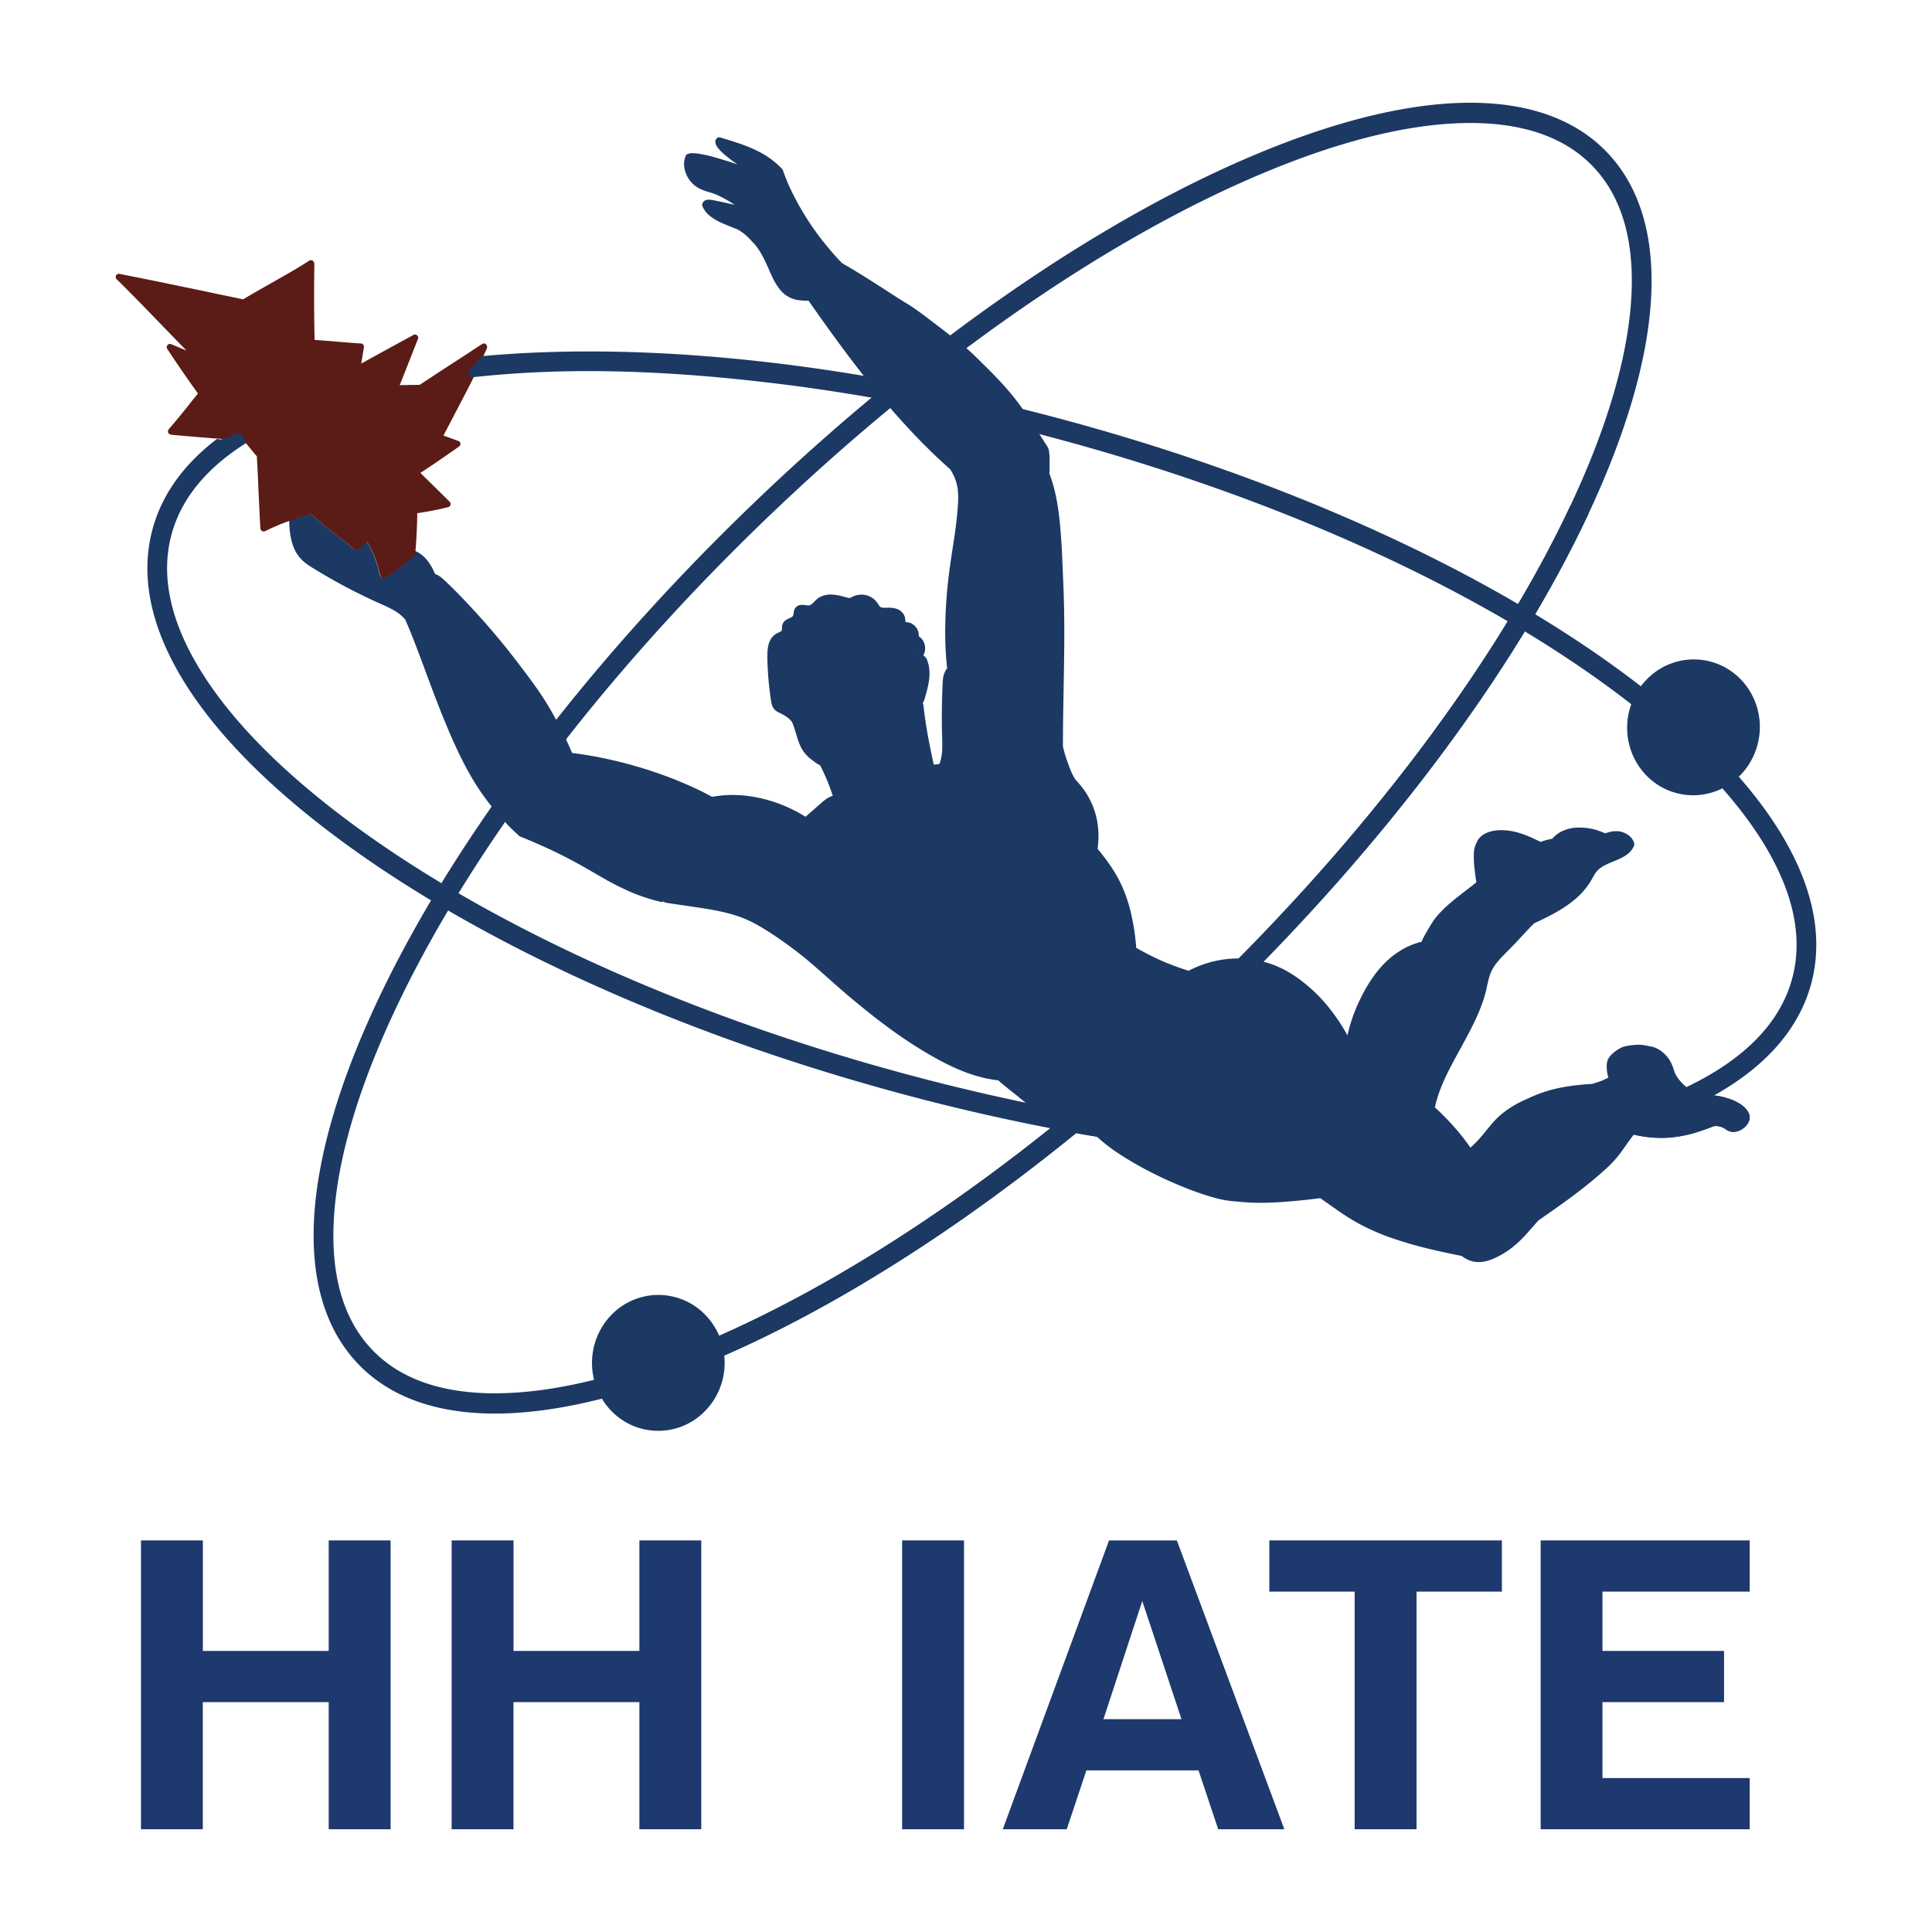 <svg id="Шар_1" data-name="Шар 1" xmlns="http://www.w3.org/2000/svg" viewBox="0 0 3000 3000">
  <defs>
    <style>
      .cls-1 {
        fill: #1d396e;
      }

      .cls-2 {
        fill: #1c3964;
      }

      .cls-3 {
        fill: #5b1b16;
      }
    </style>
  </defs>
  <title>прометей</title>
  <g>
    <g>
      <path class="cls-1" d="M218.915,2840.459v-448.5h96.1v171.6h195.4v-171.6h96.1v448.5h-96.1v-197.4h-195.5v197.4Z"/>
      <path class="cls-1" d="M701.315,2840.459v-448.5h96.1v171.6h195.4v-171.6h96.1v448.5h-96.1v-197.4h-195.5v197.4Z"/>
      <path class="cls-1" d="M1400.815,2840.459v-448.5h96.1v448.5Z"/>
      <path class="cls-1" d="M1557.115,2840.459l165-448.5h105.3l166.9,448.5h-102.7l-30.5-91.4H1686.915l-30.5,91.4Zm156.3-170.9h121.2l-60.9-183.5Z"/>
      <path class="cls-1" d="M1971.015,2471.459v-79.5h361.1v79.5h-132.5v369h-96.1v-369Z"/>
      <path class="cls-1" d="M2392.315,2840.459v-448.5h324.6v79.5H2488.315v92.1h188.8v79.5h-188.8v117.9h228.6v79.5Z"/>
    </g>
    <g>
      <path class="cls-2" d="M2668.215,1749.059c-.2,0-.3-.1-.5-.1A1.339,1.339,0,0,0,2668.215,1749.059Z"/>
      <path class="cls-2" d="M2702.915,1714.859a74.799,74.799,0,0,0-17.3-8.4,106.191,106.191,0,0,0-20-4.9,91.032,91.032,0,0,0-23.9-.5,57.172,57.172,0,0,1-5.8-2.1c-.2-.1-.5-.2-.7-.3-.5-.2-.9-.4-1.4-.6-1.1-.5-2.3-1.1-3.4-1.7a54.252,54.252,0,0,1-5.7-3.5c-.9-.6-1.8-1.2-2.7-1.9q-.6-.45-1.2-.9a1.441,1.441,0,0,1-.3-.2l-.1-.1a.098.098,0,0,0,.1.1.098.098,0,0,1-.1-.1.31.31,0,0,0-.2-.1c-.1-.1-.3-.2-.3-.3a90.561,90.561,0,0,1-9.1-8.4c-1.3-1.4-2.5-2.8-3.7-4.2-.1-.2-.5-.7-.6-.9,0,.1.1.2.3.5-.2-.3-.5-.6-.7-.9q-.75-1.05-1.5-2.1c-.9-1.4-1.8-2.8-2.6-4.3-.3-.6-.7-1.3-1-1.9-.1-.2-.1-.4-.2-.6-.1-.1-.1-.2-.2-.3-.1-.2-.2-.5-.3-.7h0c-1.3-3.8-2.5-7.6-4-11.4a45.833,45.833,0,0,0-7.1-12.3c-6.2-7.7-14.8-14.2-24.6-16.5a124.5,124.5,0,0,0-14.8-2.8c-5.7-.7-11.8-.1-17.4.6a68.918,68.918,0,0,0-10.1,1.8,33.377,33.377,0,0,0-7.3,3.1,55.017,55.017,0,0,0-13.8,10.7,23.671,23.671,0,0,0-5.1,8.1,28.752,28.752,0,0,0-1.2,9.2,58.505,58.505,0,0,0,2.5,17.1,34.247,34.247,0,0,1-4.2,2.3c-.8.4-1.6.8-2.5,1.2-.5.2-.9.4-1.4.6a6.322,6.322,0,0,1-.9.4,1.096,1.096,0,0,1,.4-.2c-1.7.8-3.6,1.4-5.3,2-3.6,1.3-7.3,2.4-11,3.6-26.8,1.6-53.4,4.9-78.7,13.9a234.056,234.056,0,0,0-22.6,9.4.098.098,0,0,0-.1.1,160.548,160.548,0,0,0-38.5,22.7,122.464,122.464,0,0,0-16.2,16c-5.3,6.2-10.4,12.7-15.7,18.9a156.52,156.52,0,0,1-17.5,18c-5.5-8-11.3-15.7-17.5-23.2a411.245,411.245,0,0,0-37.6-39.4c0-.1.1-.3.1-.4a184.802,184.802,0,0,1,8.6-28.3c.9-2.4,1.9-4.7,2.8-7a.098.098,0,0,1-.1.1.309.309,0,0,1,.1-.2,2.012,2.012,0,0,1,.4-.8c.2-.6.5-1.1.7-1.7.5-1.2,1.1-2.4,1.6-3.6,2.1-4.7,4.3-9.3,6.6-13.9,9.4-18.8,20-37,29.8-55.6,9.8-18.5,19.1-37.6,25.4-57.6,1.6-5.1,3-10.2,4.1-15.4,1.3-5.6,2.4-11.3,4-16.8.7-2.6,1.8-5.7,2.6-7.8a64.24,64.24,0,0,1,3.5-6.9,70.146,70.146,0,0,1,4.4-6.7q.6-.75,1.2-1.5h0l.1-.1c.2-.3.4-.5.6-.8.9-1.1,1.8-2.1,2.7-3.2,7.4-8.6,15.9-16.3,23.7-24.6,8.3-8.7,16.3-17.7,24.7-26.4,2.1-2.2,4.2-4.3,6.4-6.4l.1-.1c12.5-5.9,24.9-11.8,36.9-18.8,12.4-7.3,24.4-15.7,34.6-25.9a118.985,118.985,0,0,0,13.9-16.9c2.1-3.2,4-6.5,5.8-9.8,1-1.8,2-3.5,3.1-5.3a18.815,18.815,0,0,1,1.6-2.3q.3-.45.6-.9h0q.15-.15.3-.3c0,.1-.1.2-.2.3l.1-.1a5.718,5.718,0,0,1,.7-.8c1-1.2,2-2.2,3.1-3.3a17.387,17.387,0,0,0,1.5-1.3.35.35,0,0,1,.2-.1h0c.1-.1.3-.3.4-.3,0,0-.1.1-.2.2a3.118,3.118,0,0,0,.6-.4,55.822,55.822,0,0,1,7.1-4.3c2.5-1.3,5.1-2.5,7.7-3.6h0a.309.309,0,0,0,.2-.1,3.544,3.544,0,0,0,.9-.4c.7-.3,1.4-.6,2-.8,1.4-.6,2.7-1.1,4.1-1.7,10.6-4.4,22-9.4,28.2-19.7a20.967,20.967,0,0,0,1.5-3,5.018,5.018,0,0,0,.8-4.2c-2.1-8.4-8.9-14.3-16.8-17.3-8.5-3.3-18-2.2-26.5.7q-.9.3-1.8.6c-.2-.1-.3-.2-.5-.2a156.306,156.306,0,0,0-14.9-5.5,99.027,99.027,0,0,0-32-3,62.109,62.109,0,0,0-18,4.7,45.817,45.817,0,0,0-15.7,11.1,3.806,3.806,0,0,0-.9,1.3c-.4.1-.8.1-1.2.2a103.124,103.124,0,0,0-17.3,4.8c-12-6.2-24.4-11.8-37.4-15.2a96.942,96.942,0,0,0-23.4-3.1c-7.3.1-15,1-21.8,3.8-6.6,2.7-12.5,6.9-15.7,13.5a63.92,63.92,0,0,0-4.1,10.2,37.429,37.429,0,0,0-1.1,10c-.4,13.8,1.5,27.7,3.5,41.3.1.8.2,1.5.3,2.3-10.1,8.1-20.6,15.9-30.8,24-14.5,11.8-29.4,24.6-39.1,40.7-5.3,8.8-10.8,17.5-14.9,26.9-.1.2-.2.5-.3.7a91.69,91.69,0,0,0-12.9,3.9c-19.3,7.3-36.2,19.7-49.9,35.1s-24.4,33.3-33.3,51.8a254.072,254.072,0,0,0-18.9,54.4,307.068,307.068,0,0,0-25.2-38.5,245.723,245.723,0,0,0-39.8-41.1,216.053,216.053,0,0,0-24.9-17.7,154.528,154.528,0,0,0-28.2-13.3,156.119,156.119,0,0,0-59.4-8.6,167.279,167.279,0,0,0-60.2,14.6c-2.3,1-4.6,2.1-6.9,3.2a2.949,2.949,0,0,0-1.4,1.3c-7.8-2.4-15.5-5-23.2-7.9-3.4-1.3-6.9-2.6-10.3-4-.8-.3-1.6-.7-2.5-1a6.122,6.122,0,0,0-1.2-.5h.1c-.3-.1-.5-.2-.8-.3-1.8-.7-3.5-1.5-5.3-2.3-6.7-3-13.4-6.2-19.9-9.5-6.4-3.3-12.7-6.7-18.9-10.3a347.122,347.122,0,0,0-7.6-51.6,227.34,227.34,0,0,0-17.6-50.7c-7.8-15.7-17.9-30.4-28.9-44.2-1.9-2.4-3.9-4.8-5.9-7.1a138.119,138.119,0,0,0-.2-40.6,121.747,121.747,0,0,0-12.4-37.2,115.11,115.11,0,0,0-10.6-16.7q-3.3-4.35-6.9-8.4-1.65-1.8-3.3-3.6c-.2-.2-.4-.5-.6-.7l-.1-.1c0,.1.1.2.2.3a.098.098,0,0,0-.1-.1,65.888,65.888,0,0,1-5.8-10.4c-.5-1.1-1-2.2-1.5-3.2-.2-.6-.5-1.1-.7-1.7v-.2c-.1-.3-.3-.7-.4-1-1-2.4-1.9-4.8-2.8-7.2-2-5.4-3.9-10.8-5.5-16.3-1.1-3.9-2.3-8-3.1-12,0-28.9.5-57.7,1-86.6.5-27.6,1-55.2,1.1-82.8.1-29.4-.4-58.9-1.7-88.3-1.2-26.6-2-53.2-4.3-79.8-2.3-26.4-5.8-53.1-14.3-78.3-.9-2.7-1.9-5.4-2.9-8.1.5-5.4.4-10.8.4-16.2,0-6.8.1-14-1.4-20.7-.8-3.7-3.4-6.8-5.4-10-2.8-4.3-5.5-8.7-8.3-13-4.7-7.3-9.4-14.6-14.2-21.9-8-12.1-16.2-23.9-25.2-35.3-9.1-11.5-18.9-22.3-29-32.9-6.5-6.8-13.2-13.4-19.9-20-6.9-6.8-13.7-13.7-20.8-20.1-7.3-6.6-15.3-12.6-23.1-18.7-11.7-9.2-23.6-18.3-35.4-27.3-9-6.8-18-13.7-27.3-20.2-5.9-4.1-12.2-7.7-18.3-11.6-9.1-5.7-18.2-11.5-27.2-17.4-17.1-11-34.2-22-51.7-32.4-5-3-10.1-5.9-15-8.8-7.5-7.7-14.6-15.6-21.4-23.8q-2.7-3.3-5.4-6.6c-.8-1-1.6-2.1-2.5-3.1-.5-.6-.9-1.2-1.4-1.7-.2-.3-.5-.6-.7-.9l.1.1a2.181,2.181,0,0,0-.4-.5c-3.6-4.6-7-9.3-10.4-14.1a419.948,419.948,0,0,1-35.5-59.4c-1.4-2.9-2.7-5.7-4.1-8.6-.7-1.4-1.3-2.9-1.9-4.3-.3-.7-.6-1.3-.9-2-.1-.3-.3-.7-.4-1a1.421,1.421,0,0,1-.2-.6c-2.3-5.6-4.5-11.1-6.5-16.8a5.671,5.671,0,0,0-1.3-2.7,130.194,130.194,0,0,0-35.7-26.8c-12.6-6.6-26.1-11.6-39.6-15.9-7.1-2.3-14.2-4.4-21.4-6.6a5.166,5.166,0,0,0-5.4,1.9h0c-3,3.2-1.8,8.2.2,11.6,2.7,4.3,6.5,8,10.2,11.4a203.52,203.52,0,0,0,22,16.9c-3.7-1.2-7.3-2.4-11-3.6-8.9-2.8-17.9-5.6-26.9-8a173.539,173.539,0,0,0-22.5-4.9,56.202,56.202,0,0,0-10-.8,15.643,15.643,0,0,0-6.8,1.4h0a3.921,3.921,0,0,0-2.8,2.2,33.854,33.854,0,0,0-2.7,16.3,44.934,44.934,0,0,0,4.8,16,44.251,44.251,0,0,0,21.3,20.1,117.574,117.574,0,0,0,16.1,5.5.368.368,0,0,1,.3.1c2.2.8,4.5,1.6,6.6,2.4a3.931,3.931,0,0,1,.6.2h0c.1.1.3.1.4.2.5.2,1,.5,1.6.7,1.2.5,2.3,1.1,3.4,1.6,4.3,2.1,8.5,4.4,12.6,6.8,3.6,2.1,7.2,4.4,10.8,6.7-11.7-2.6-23.4-5.4-35.2-7.5a20.299,20.299,0,0,0-8.5-.1,8.758,8.758,0,0,0-6.7,6.4,6.002,6.002,0,0,0,.8,4.3,38.284,38.284,0,0,0,10.2,13.4,74.838,74.838,0,0,0,15.6,9.9c5.7,2.8,11.6,5.1,17.5,7.5,1.3.5,2.7,1.1,4,1.6.7.3,1.3.5,2,.8a3.553,3.553,0,0,1,.9.4.367.367,0,0,0,.3.1h.4a38.016,38.016,0,0,1,8.8,4.9c.8.5,1.6,1.1,2.4,1.7.3.2.5.4.7.5l.2.1c.3.2.5.4.8.6,1.5,1.2,2.9,2.4,4.3,3.7q3.9,3.6,7.5,7.5a2.539,2.539,0,0,0,.8,1c1.8,1.8,3.5,3.6,5.1,5.5.4.5.9,1.1,1.3,1.6.2.2,1.1,1.5.5.6.8,1.1,1.6,2.1,2.3,3.2a113.416,113.416,0,0,1,7.8,12.9c4.7,8.8,8.5,18.1,12.6,27.2,3.8,8.5,8.1,16.7,14,23.9a44.239,44.239,0,0,0,24.3,15.5c6.6,1.5,13.3,1.7,20,1.7q18.6,26.7,37.7,53,19.95,27.45,40.6,54.2c13.6,17.6,27.6,34.8,42,51.8q21.75,25.5,44.8,49.8c15.7,16.4,31.9,32.3,48.7,47.5,2,1.8,4,3.6,6.2,5.6a89.722,89.722,0,0,1,6.4,11.8c.1.2.7,1.5.3.8l.6,1.5c.4,1.1.8,2.1,1.2,3.2.7,2,1.2,4,1.7,6,.5,2.1.9,4.1,1.3,6.2a7.721,7.721,0,0,1,.2,1.5c-.1-.9,0,0,0,.4q.15,1.65.3,3.3c.3,4.3.4,8.6.3,12.8-.3,9.9-1.3,19.8-2.3,29.6-1.2,11.1-2.5,21-4.2,32-3.3,21.5-6.7,42.9-9.1,64.5-2.3,21.1-3.8,42.3-4.3,63.6a522.485,522.485,0,0,0,2,63.8c.2,2.5.5,4.9.8,7.4a.367.367,0,0,0,.1.3,29.908,29.908,0,0,0-4.6,8.2c-2.5,6.9-2.5,14.6-2.8,21.8-.3,7.6-.6,15.3-.7,22.9-.3,15.4-.4,30.9,0,46.3.1,7.1.5,14.3.4,21.4,0,3.5-.1,6.9-.4,10.3q-.15,1.35-.3,2.7c0,.3-.1.6-.1.9h0a.756.756,0,0,1-.1.4c-.3,1.8-.6,3.5-.9,5.2-.4,1.6-.8,3.2-1.2,4.7-.3.8-.5,1.7-.8,2.5a3.583,3.583,0,0,0-.4,1.1,21.621,21.621,0,0,1-4.4,1,.368.368,0,0,0,.3-.1,38.873,38.873,0,0,1-4.9.4c-2.1-9.8-4.2-19.5-6.1-29.3q-2.85-13.95-5.1-27.9c-.8-4.8-1.5-9.5-2.2-14.3-.2-1.1-.3-2.2-.5-3.3v.2c0-.2-.1-.8-.1-1q-.15-1.05-.3-2.1-.45-3.6-.9-7.2c-.3-2.4-.5-4.8-.8-7.2a5.949,5.949,0,0,0-1.2-3.1l.2-.2a23.506,23.506,0,0,0,2.7-6.3c.7-2.2,1.3-4.4,1.9-6.6,1.3-4.4,2.4-8.8,3.4-13.2,1.9-8.9,3.1-18.1,2-27.2a50.923,50.923,0,0,0-3.6-14.3,12.638,12.638,0,0,0-4.8-5.9,4.052,4.052,0,0,0-.9-.5c4-6.6,3.8-15.3.2-22.1a22.53,22.53,0,0,0-3.4-4.7,18.109,18.109,0,0,0-2.1-1.8c-.4-.3-.9-.7-1.3-1-.1-.1-.2-.1-.3-.2h0v-.5a26.207,26.207,0,0,0-.1-2.8,22.768,22.768,0,0,0-1.9-6.9,20.771,20.771,0,0,0-8.4-9.2,17.817,17.817,0,0,0-5.8-2.2c-1.2-.2-2.4-.4-3.5-.5h0a2.353,2.353,0,0,1-.8-.2h0l-.1-.1v-.1l.1.1c0-.1-.1-.1-.1-.2-.1-.3-.1-.8-.2-1,0-.2-.1-.3-.1-.5a26.606,26.606,0,0,0-.9-6.3,19.132,19.132,0,0,0-8.6-10.4c-4.3-2.5-9.4-3.4-14.3-3.6-2.1-.1-4.3,0-6.4.1h-2.7a5.704,5.704,0,0,1-1.3-.1,2.203,2.203,0,0,1-.8-.1c-.2,0-1-.2-.7,0-.3-.1-.6-.1-.6-.2a5.731,5.731,0,0,1-1.4-.4.601.601,0,0,0-.4-.1c-.4-.2-.8-.5-1.2-.7h0q-.15-.15-.3-.3c-.1-.1-.6-.7-.7-.8h0c-.5-.7-1-1.5-1.4-2.2a32.177,32.177,0,0,0-8.2-9.4,30.294,30.294,0,0,0-21.1-6,34.059,34.059,0,0,0-12.1,3.7c-.4.2-.9.4-1.3.6h0s-.7.3-.9.4a8.333,8.333,0,0,1-1.5.4h-.9a2.919,2.919,0,0,1-.9-.2,12.43,12.43,0,0,1-1.6-.4c-1-.3-2-.5-3-.8-8-2.2-16.3-4.2-24.6-3.9a35.652,35.652,0,0,0-12.9,2.9,31.652,31.652,0,0,0-9.6,7c-1.3,1.3-2.5,2.6-3.8,3.8-.4.4-1,.7-1.5,1.2l-.2.2h0c-.2.1-.4.3-.6.4-.4.2-.8.5-1.2.7l-.6.3h-.2a.902.902,0,0,1-.5.1,4.178,4.178,0,0,1-.6.2h-.5c-.3,0-.6.1-.8.1a22.743,22.743,0,0,1-2.6-.2,1.702,1.702,0,0,1-.7-.1c.1,0,1.1.2.2,0-.5-.1-1-.1-1.5-.2-4.8-.7-9.4-.9-13.5,2.3a12.089,12.089,0,0,0-3.8,5.9,20.485,20.485,0,0,0-.5,2.4c-.1.4-.1.8-.2,1.2a8.755,8.755,0,0,0-.2,1.6h0a20.49,20.49,0,0,1-.5,2.4c-.1.2-.2.3-.2.5h0c-.1.2-.3.6-.4.8h0l-.1.1a4.621,4.621,0,0,0-.7.7c-.4.2-.7.5-1.1.7-2.6,1.5-5.4,2.3-7.9,3.9a13.868,13.868,0,0,0-7,10.5c-.1,1-.1,1.9-.2,2.9v2.6a2.073,2.073,0,0,1-.2.6c0-.1-.2.3-.4.6,0-.1.1-.1.1,0l-.2.2a.31.31,0,0,1,.1-.2c-.1.1-.1.2-.2.3l.1-.1a.31.31,0,0,0-.1.2v-.1a.31.31,0,0,0-.1.2q-.15.15-.3.3h-.1l-.1.1h0c-.4.3-1.7.9-1.8,1-.8.4-1.7.8-2.5,1.2a24.649,24.649,0,0,0-4.5,2.5,25.768,25.768,0,0,0-7.7,8.7c-3.6,6.8-4.5,14.7-4.6,22.3-.2,9.5.3,19.1.9,28.6.6,9.9,1.6,19.7,2.8,29.5.7,5.1,1.3,10.2,2.2,15.3.7,4.6,2.1,9.1,5.3,12.5,3,3.2,7.2,4.7,11,6.7,1.7.9,3.4,1.9,5.1,2.9a21.961,21.961,0,0,1,2.5,1.7,8.351,8.351,0,0,0,1.2.8,1.754,1.754,0,0,1,.5.4c-.8-.6-.1,0,.1.1a39.814,39.814,0,0,1,4.3,3.9,12.168,12.168,0,0,1,1.5,1.7c0,.1.1.2.2.3.1.2.3.4.4.6a1.382,1.382,0,0,1,.3.4h0c.3.7.6,1.4.9,2,0,.1.1.2.1.3v.1a.758.758,0,0,0,.2.4c.3.7.5,1.4.8,2.1,1.7,4.6,3.1,9.3,4.5,14,2.8,9.6,5.9,19.4,11.9,27.5a61.493,61.493,0,0,0,12,11.9c4.3,3.2,8.5,6.7,13.4,8.8a5.229,5.229,0,0,0,.6,1.6c3.1,6,5.9,12.1,8.6,18.4,0,.1.3.7.3.8a2.182,2.182,0,0,0,.3.5q.45,1.05.9,2.1c.7,1.7,1.4,3.4,2,5.1,1.2,3,2.3,6.1,3.4,9.2,1.2,3.2,2.3,6.4,3.3,9.7-7.5,1.8-13.7,7.3-19.2,12.2-5.4,4.7-10.7,9.4-16.1,14.1-2.3,2-4.7,4.1-7,6.1a224.358,224.358,0,0,0-23.1-12.6,220.356,220.356,0,0,0-67.2-19.8,179.83,179.83,0,0,0-54.8,1.5c-11.7-6.5-23.8-12.4-36.1-17.8-14-6.2-28.2-11.9-42.6-17-14.7-5.3-29.6-10-44.7-14.2-15.1-4.3-30.4-8-45.8-11.2-15.3-3.2-30.7-5.7-46.1-7.7q-1.05-.15-2.1-.3a584.729,584.729,0,0,0-40.7-79.1c-8-12.9-16.7-25.1-25.7-37.3-8.7-11.7-17.5-23.4-26.5-34.9-16.4-21-33.6-41.5-51.5-61.3-15.8-17.5-32-34.7-49-51-3.2-3.1-6.4-6.1-9.8-8.9a33.301,33.301,0,0,0-9.5-5.4c-5.3-12.2-12.1-23.8-23.2-31.5a45.49,45.49,0,0,0-7.8-4.3,24.412,24.412,0,0,0-2.4-1c-.5-.2-1.1-.4-1.6-.6a5.054,5.054,0,0,0-6.2,3.4h0v.1a4.583,4.583,0,0,0-.1,2v.1a3.594,3.594,0,0,0,.7,1.8,6.475,6.475,0,0,0,.8.9c.6.5-19.1,16.1-21.8,15.5-2.6-.5-5.5.7-6.2,3.5-.6,2.5.7,5.6,3.5,6.2.2,0,.5.1.7.1-4.5,3.4-9.1,6.6-13.9,9.6-2.3,1.5-5.4.4-6.8-1.8a3.506,3.506,0,0,1-.6-1.4,4.208,4.208,0,0,1-1.6-2.5c-.8-4.5-1.9-8.9-3.1-13.3-1.1-3.8-2.3-7.6-3.7-11.3-.7-1.9-1.4-3.8-2.2-5.6a1.008,1.008,0,0,1-.1-.3c.1.2-.2-.3-.2-.3-.2-.5-.4-.9-.6-1.4-.4-.9-.8-1.7-1.2-2.6a160.145,160.145,0,0,0-8.5-15.8c-3.7,3.8-7.5,7.8-11.9,10.9a7.341,7.341,0,0,1-7.8.8c-3.6-1.7-6.4-5.2-9.2-7.9-.5-.4-.9-.8-1.4-1.2a1.794,1.794,0,0,1-.7-.5,21.428,21.428,0,0,1-1.9-1.3c-2.6-1.8-5.3-3.8-7.9-5.7-5.6-4.1-11-8.3-16.4-12.6-10.1-8.1-20-16.5-29.4-25.3-4.2,1.1-8.4,2.2-12.6,3.5-3.9,1.1-7.9,2.3-11.8,3.6a4.859,4.859,0,0,0-4.5-3,5.015,5.015,0,0,0-5,5v1.3c.4,14.9,1.9,29.9,7.9,43.7a56.104,56.104,0,0,0,13.3,18.7c6.4,5.9,14,10.3,21.4,14.8q22.8,13.95,46.5,26.4c15.7,8.3,31.7,16.1,47.8,23.4,7.1,3.2,14.3,6.3,21.2,9.9a100.801,100.801,0,0,1,10,5.9l2.1,1.5c.4.3.8.6,1.1.8a1.381,1.381,0,0,1,.4.3h0l.1.1h0l.1.1a63.834,63.834,0,0,1,8.1,7.8c0,.1.1.1.2.2.9,2,1.7,4,2.6,6,.2.5.4,1,.7,1.6.1.3.3.6.4.9v.1a.349.349,0,0,0,.1.2q.75,1.8,1.5,3.6c2.1,5.1,4.2,10.2,6.2,15.3,4.3,10.8,8.4,21.7,12.5,32.6,8.8,23.4,17.3,46.9,26.4,70.2,9.4,24.1,19.2,48.1,30.2,71.5,10.4,22.1,21.9,43.7,35.5,63.9a339.97,339.97,0,0,0,21.8,28.8c9.8,11.7,19.7,23.2,30.8,33.7,2.4,2.3,4.8,4.5,7.3,6.7a6.187,6.187,0,0,0,2.7,2c3.9,1.5,7.7,3.1,11.6,4.7q2.85,1.2,5.7,2.4a.349.349,0,0,1,.2.1c-.1,0-.2-.1-.3-.2a.31.31,0,0,1,.2.1,4.89,4.89,0,0,0,.7.3c.4.2.9.4,1.3.6,1,.4,2,.9,3,1.3q11.4,4.95,22.8,10.2,22.5,10.5,44.3,22.5c13.5,7.4,26.7,15.3,40,22.9a426.114,426.114,0,0,0,38.7,19.7,274.21,274.21,0,0,0,44.4,15.4c1.9.5,3.9.9,5.8,1.4a5.364,5.364,0,0,0,4.4-.9,4.271,4.271,0,0,0,2.8,2.1c20.8,3.3,41.6,6,62.4,9.4,16.8,2.7,33.5,6.1,49.7,11.5,16.9,5.7,32.2,14.2,47.2,23.8a616.361,616.361,0,0,1,53,38c16.5,13.3,32.2,27.5,48.1,41.6q21.75,19.35,44.4,37.7c31.9,26,65.2,50.6,100.7,71.5,31.2,18.4,65.2,35.2,101.2,41,3.3.6,6.5,1,9.8,1.3,11.3,10.2,23.6,19.2,35.3,28.9,13.6,11.2,27.4,22,41.9,32a262.432,262.432,0,0,0,24.1,15.1h.1c.1.1.2.1.3.2a38.526,38.526,0,0,0,7.6,2.9c3.7,1.1,7.5,2,11.3,2.8,10.8,2.3,21.7,4.1,32.6,5.6,15.8,14.8,34.1,27,52.6,38a583.287,583.287,0,0,0,66.4,33.8c20.7,9,41.9,17.1,63.7,23.1a152.793,152.793,0,0,0,17.8,4c7.7,1.2,15.5,1.8,23.3,2.5a371.173,371.173,0,0,0,38,1.3c26.3-.6,52.4-3.2,78.5-6.3,2.2-.3,4.5-.6,6.8-.8h0c5,3.7,10,7.2,15.1,10.7,13.2,9.4,26.5,18.6,40.6,26.6a344.005,344.005,0,0,0,57.6,25.4c30,10.3,60.9,17.7,91.9,24.1,4.7,1,9.3,1.9,14.1,2.8a46.841,46.841,0,0,0,14.4,7.8,42.986,42.986,0,0,0,14.2,1.8c9.1-.5,17.7-3.6,25.8-7.6a133.166,133.166,0,0,0,23.8-14.8,169.002,169.002,0,0,0,19.6-18.2c4.3-4.6,8.5-9.4,12.6-14.2a3.916,3.916,0,0,0,1-.8c.8-.9,1.5-1.9,2.3-2.8,1.8-2.1,3.6-4.1,5.4-6.2h0c16.1-11.2,32.2-22.3,48-34,16.3-12,32.3-24.5,47.5-37.8,6.8-6,13.7-12,19.9-18.6a162.143,162.143,0,0,0,13.5-16.3c3.6-4.9,7-9.9,10.6-14.9,1.6-2.4,3.4-4.7,5.1-7v-.1c.1-.1.1-.1.2-.2a.098.098,0,0,1,.1-.1c.2-.3.4-.5.6-.8.5-.6,1-1.3,1.5-1.9.4-.5.9-1,1.3-1.6a180.653,180.653,0,0,0,51.3,4.9,190.299,190.299,0,0,0,46.1-8.5c8.6-2.6,17.1-5.7,25.4-8.9.1-.1.3-.1.4-.2a7.417,7.417,0,0,1,2.5-.5h.6c.5,0,1-.1,1.6-.1a30.294,30.294,0,0,1,3.1.2,1.578,1.578,0,0,0,.4.1h.2c.5.1.9.2,1.4.3a13.962,13.962,0,0,1,2.9.9,7.594,7.594,0,0,0,1.1.4h0a6.892,6.892,0,0,0,1,.4,35.804,35.804,0,0,1,5.9,3.6,3.378,3.378,0,0,0,1.2.6c11.5,7,27.3-1,33.1-12.6a3.175,3.175,0,0,0,.3-.9h0c.1-.3.3-.5.4-.8C2719.915,1730.159,2711.215,1720.559,2702.915,1714.859Zm-196.6-388.5h0a.774.774,0,0,1,.3-.1c-.1.1-.3.1-.4.2A.098.098,0,0,0,2506.315,1326.359Zm-1-25.7Zm-1043.1-777.8Zm-251.5,572.8a.098.098,0,0,1,.1.1Zm-532.6-192.1c0,.1.1.1,0,0h0l.1.1C678.215,903.659,678.215,903.659,678.115,903.559Zm114.5,126.6Zm262.9,194.1Zm371.3-216c0-.2,0-.5.1-.5l-.1.5Zm-20.8-42.5h0c.1.1.2.1.2.2 0-.1-.1-.1-.2-.2h0c.1.2,0,.3,0,0Zm-120.4-32.3h0C1285.515,933.559,1285.215,933.559,1285.615,933.459Zm-5.5,1.6-.1.1c-.1,0-.1.1-.1,0C1279.815,935.059,1279.915,935.059,1280.115,935.059Zm-22.7,4.7c-.3.1-.5.1,0,0Zm-12.8,9.6h0Zm179.4,137.3-.1.1.1-.1c0,.1.1,0,0,0Zm4.8-60.3c.1,0,.1,0,.1.1A.098.098,0,0,0,1428.815,1026.359Zm1.2,1.4c0,.1.1.2.2.3C1430.115,1027.959,1430.015,1027.859,1430.015,1027.759Zm.3.8h0c0-.1-.1-.1-.1-.2h0c.1,0,.1.1.1.2a.098.098,0,0,0,.1.1Zm23,158.4a2.769,2.769,0,0,1,.9-.1A2.769,2.769,0,0,1,1453.315,1186.959Zm605.5,387.5Zm83.2,330h0C2142.115,1904.559,2142.015,1904.559,2142.015,1904.459Zm2.7-388Zm239.6,194.9h0l.1-.1Zm122.3,75,.1-.2c.1-.1.1-.1.2-.2A1.384,1.384,0,0,1,2506.615,1786.359Zm.6-139.5a.098.098,0,0,1,.1-.1c.1-.1.1-.1.1-.2C2507.415,1646.659,2507.315,1646.759,2507.215,1646.859Zm67.7-5.4c-.1-.1-.2-.2-.3-.2.2.1.4.2.3.2C2575.015,1641.559,2574.915,1641.559,2574.915,1641.459Zm118.3,106.6c-.2.1-.3.1,0,0Zm13.8-11.5h0c-.1.5-.1.5-.1.3a.367.367,0,0,0,.1-.3h0c0-.2.1-.3.1-.4C2707.115,1736.259,2707.015,1736.459,2707.015,1736.559Z"/>
      <path class="cls-2" d="M1256.115,940.059c-.4-.1-.5,0-.4,0Z"/>
      <path class="cls-2" d="M1259.815,938.359l.2-.2Z"/>
    </g>
    <path class="cls-3" d="M755.515,535.759a2.649,2.649,0,0,0-.5-.6c0-.1-.1-.1-.1-.2-.1-.1-.2-.1-.2-.2-.1-.1-.2-.1-.3-.2l-.1-.1a4.672,4.672,0,0,0-5.5-.4c-12.2,8.1-24.5,16.1-36.7,24q-20.4,13.2-40.8,26.6-9.6,6.3-19.2,12.6c-.1.1-.3.2-.4.3-5.4.1-10.9.2-16.3.2q-7.35.15-14.7.3c5.3-13.4,10.6-26.7,15.8-40.1,4-10.3,8.2-20.6,12.2-31h0a5.358,5.358,0,0,0,.5-1.1h0a4.424,4.424,0,0,0-.4-3.7h0c-.1-.1-.2-.3-.3-.4s-.2-.3-.3-.4a5.342,5.342,0,0,0-2.5-1.8,4.931,4.931,0,0,0-4.3.9c-20,10.9-40.2,21.9-60.2,32.9-6.8,3.7-13.5,7.4-20.3,11.2,1.5-8.3,2.7-16.7,4.1-25a.902.902,0,0,1,.1-.5h0v-.7a1.702,1.702,0,0,0-.1-.7c0-.2,0-.3-.1-.4,0-.2-.1-.3-.1-.4a4.41,4.41,0,0,0-3.3-3.4,4.329,4.329,0,0,0-1.6-.1h0c-19.5-1.3-39-3.1-58.4-4.6-4.3-.3-8.5-.6-12.7-.9-.1-.1-.2-.3-.3-.4-.7-30.4-.9-60.6-.7-91,.1-8.8.2-17.6.3-26.5a6.75,6.75,0,0,0-.2-1.4h0a4.368,4.368,0,0,0-.7-2.1c-.3-.3-.5-.6-.8-.9l-.1-.1a7.006,7.006,0,0,0-1-.8,4.424,4.424,0,0,0-1.5-.5h0a4.338,4.338,0,0,0-3.5.5c-12.5,8.2-25.5,15.8-38.5,23.2-14.2,8.2-28.6,16.2-42.8,24.4-7,4-14.1,8.1-21,12.3-.2.1-.3.2-.5.3-11.6-2.5-23.1-4.9-34.7-7.3-16.5-3.5-33.1-7-49.7-10.4-16.7-3.5-33.4-6.9-50.2-10.4q-25.2-5.1-50.4-10.1c-2.1-.4-4.1-.8-6.2-1.2a5,5,0,0,0-5.2,1.1l-.3.3h0a3.861,3.861,0,0,0-1,1.9,5.321,5.321,0,0,0,2.4,5.8c16.1,15.9,32,32.1,47.8,48.4,16.5,17,33,34.1,49.5,51.1,3.3,3.4,6.7,6.8,10,10.3-8-3.4-16.1-6.8-24.3-10.1-2.4-1-5.6,1.1-6.2,3.5a4.528,4.528,0,0,0,.3,3.3c0,.1.1.2.1.3.1.1.1.2.2.3a.098.098,0,0,0,.1.1q17.7,27,36.4,53.5c3.8,5.3,7.5,10.6,11.3,15.8-2.2,2.7-4.3,5.3-6.5,7.9-3,3.7-5.9,7.5-8.9,11.3-6.2,7.8-12.4,15.5-18.8,23.1-3.6,4.3-7.3,8.6-11,12.9a5.854,5.854,0,0,0-1,1.7.349.349,0,0,1-.1.2c0,.1-.1.2-.1.4a.901.901,0,0,0-.1.5v.3a4.575,4.575,0,0,0,1.4,4.1,7.193,7.193,0,0,0,2.1,1.2.098.098,0,0,1,.1.1c.4.1.9.2,1.4.3q44.7,4.2,89.4,7.2c7.6.4,15.1,1,22.7,1.4,7.1,8.1,13.7,16.7,20.8,24.9,1.7,29,2.7,58.1,4.2,87.2.4,8.2.8,16.5,1.3,24.7a5.019,5.019,0,0,0,.2,1.2c0,.1,0,.2.1.2,0,.1.1.2.1.3a4.873,4.873,0,0,1,.3.7c.1.1.2.3.3.4l.3.3.3.3a1.381,1.381,0,0,0,.4.3c.1.1.2.1.3.2a5.227,5.227,0,0,0,5.3.3c4.8-2.4,9.7-4.7,14.6-6.8,1.1-.5,2.3-1,3.4-1.5.4-.2.7-.3,1.1-.5.1-.1.9-.4.1,0,.6-.3,1.3-.5,1.9-.8,2.5-1,5.1-2.1,7.6-3,2.9-1.1,5.9-2.2,8.8-3.3,3.2-1.1,6.3-2.2,9.5-3.3,3.9-1.3,7.8-2.5,11.8-3.6,4.2-1.2,8.4-2.4,12.6-3.5,9.5,8.8,19.3,17.2,29.4,25.3,5.4,4.3,10.8,8.5,16.4,12.6,2.6,1.9,5.3,3.9,7.9,5.7a21.399,21.399,0,0,0,1.9,1.3c.3.2.5.4.7.5a14.927,14.927,0,0,0,1.4,1.2c2.8,2.7,5.6,6.2,9.2,7.9a7.341,7.341,0,0,0,7.8-.8c4.4-3.1,8.2-7.1,11.9-10.9a133.275,133.275,0,0,1,8.5,15.8c.4.9.8,1.7,1.2,2.6.2.5.4.9.6,1.4a.758.758,0,0,0,.2.4v-.1a.367.367,0,0,1,.1.3c.8,1.8,1.5,3.7,2.2,5.6,1.4,3.7,2.6,7.5,3.7,11.3,1.2,4.4,2.3,8.8,3.1,13.3a13.677,13.677,0,0,1,2.2,3.9c1.4,2.2,4.5,3.3,6.8,1.8,4.8-3,9.4-6.2,13.9-9.6,3.4-2.6,29.3-22.8,28.8-23-.2,0,3.3-3,3.6-5.8q.15-1.65.3-3.3c1.4-15.7,2.1-31.5,2.6-47.2.1-3.9.2-7.8.2-11.7,2.9-.4,5.7-.9,8.6-1.3,10-1.6,20-3.6,29.9-5.8,3.2-.7,6.4-1.5,9.6-2.3,3.7-.9,4.8-5.8,2.2-8.4q-21-20.7-42-41.3c-1.2-1.2-2.3-2.3-3.5-3.4,15.3-10,30.4-20.3,45.4-30.7,4.8-3.3,9.6-6.7,14.4-10.1.1-.1.2-.1.3-.2h0a5.069,5.069,0,0,0,2-2.8.902.902,0,0,1,.1-.5h0a4.396,4.396,0,0,0-.6-3.3,6.034,6.034,0,0,0-2.3-1.9h-.1a6.891,6.891,0,0,0-.8-.3c-7.5-2.8-15-5.6-22.6-8.2,9.1-17.1,18-34.3,26.9-51.4,9.2-17.6,18.5-35.2,26.7-53.3,4.6-10.1,9-20.3,13.8-30.3a4.18,4.18,0,0,0,.4-1A7.636,7.636,0,0,0,755.515,535.759Zm-269.8,200.8v-.2a3.554,3.554,0,0,1,.2,1C485.815,737.159,485.815,736.859,485.715,736.559Zm115.7,70.7h.2l.1-.1a.098.098,0,0,0,.1-.1c.3-.2.5-.1.4,0-.2.1-.4.1-.5.2l-.3-0h0c-.1.1-.2.1-.2.2a.098.098,0,0,1,.1-.1,1.088,1.088,0,0,0-.5.1C601.015,807.359,601.215,807.359,601.415,807.259Z"/>
    <path class="cls-2" d="M2586.151,1747.305c-.2,0-.3-.1-.5-.1A1.339,1.339,0,0,0,2586.151,1747.305Z"/>
    <path class="cls-2" d="M2537.017,1761.727a180.653,180.653,0,0,0,51.3,4.9,190.299,190.299,0,0,0,46.1-8.5c8.6-2.6,17.1-5.7,25.4-8.9.1-.1.3-.1.4-.2a7.417,7.417,0,0,1,2.5-.5h.6c.5,0,1-.1,1.6-.1a30.294,30.294,0,0,1,3.1.2,1.578,1.578,0,0,0,.4.1h.2c.5.1.9.2,1.4.3a13.962,13.962,0,0,1,2.9.9,7.594,7.594,0,0,0,1.1.4h0a6.892,6.892,0,0,0,1,.4,35.804,35.804,0,0,1,5.9,3.6,3.378,3.378,0,0,0,1.2.6c11.5,7,27.3-1,33.1-12.6a3.175,3.175,0,0,0,.3-.9h0c.1-.3.3-.5.4-.8,3.998-10.6-4.702-20.2-13.002-25.9a74.799,74.799,0,0,0-17.3-8.4,106.191,106.191,0,0,0-20-4.9,91.032,91.032,0,0,0-23.9-.5,57.172,57.172,0,0,1-5.8-2.1c-.2-.1-.5-.2-.7-.3-.5-.2-.9-.4-1.4-.6-1.1-.5-2.3-1.1-3.4-1.7a54.252,54.252,0,0,1-5.7-3.5c-.9-.6-1.8-1.2-2.7-1.9q-.6-.45-1.2-.9a1.441,1.441,0,0,1-.3-.2l-.1-.1a.098.098,0,0,0,.1.1.098.098,0,0,1-.1-.1.31.31,0,0,0-.2-.1c-.1-.1-.3-.2-.3-.3a90.561,90.561,0,0,1-9.1-8.4c-1.3-1.4-2.5-2.8-3.7-4.2-.1-.2-.5-.7-.6-.9,0,.1.1.2.3.5-.2-.3-.5-.6-.7-.9q-.75-1.05-1.5-2.1c-.9-1.4-1.8-2.8-2.6-4.3-.3-.6-.7-1.3-1-1.9-.1-.2-.1-.4-.2-.6-.1-.1-.1-.2-.2-.3-.1-.2-.2-.5-.3-.7h0c-1.3-3.8-2.5-7.6-4-11.4a45.833,45.833,0,0,0-7.1-12.3c-6.2-7.7-14.8-14.2-24.6-16.5"/>
    <path class="cls-2" d="M2492.851,1639.706c-.1-.1-.2-.2-.3-.2.2.1.4.2.3.2C2492.951,1639.805,2492.851,1639.805,2492.851,1639.706Z"/>
    <path class="cls-2" d="M2611.151,1746.305c-.2.1-.3.1,0,0Z"/>
    <path class="cls-2" d="M2624.951,1734.805h0c-.1.5-.1.5-.1.3a.367.367,0,0,0,.1-.3h0c0-.2.1-.3.1-.4C2625.051,1734.505,2624.951,1734.706,2624.951,1734.805Z"/>
    <g>
      <path class="cls-2" d="M2498.548,239.905c-97.94-106.666-291.698-107.166-545.562-1.405-144.867,60.35-299.924,151.265-455.074,265.615l-.01-.007-1.096.819q-8.99,6.632-17.98,13.358l.056.039L1453.456,537.329l25.033,20.21,17.914-15.387-3.675,5.282,12.449-10.49c.077.061.153.122.231.182,156.585-116.477,313.151-208.807,459.069-269.596,118.626-49.42,223.454-75.154,311.579-76.487q10.234-.155,20.092.134c78.868,2.307,139.388,25.885,180.096,70.22,44.097,48.025,63.04,118.345,56.304,208.999-6.688,90.025-38.173,195.644-93.577,313.92-114.85,245.171-318.818,515.787-574.33,762.002-245.291,236.361-509.578,422.722-747.883,527.889a105.233,105.233,0,0,0-20.627-31.535,101.275,101.275,0,0,0-145.649-1.977c-27.438,27.334-36.831,66.481-28.013,101.893-53.045,13.193-102.174,20.208-146.965,20.886-88.768,1.33-156.095-22.324-200.193-70.352s-63.041-118.345-56.304-208.999c6.692-90.028,38.177-195.644,93.581-313.919,44.242-94.449,101.759-192.677,170.305-291.828l-.037-.027,3.192-4.713-15.388-32.612-9.825,15.118c-70.845,102.042-130.252,203.23-175.833,300.533-118.572,253.122-129.934,451.268-31.993,557.933,46.748,50.917,115.312,77.643,201.833,80.17,53.384,1.561,113.608-6.094,179.749-22.96A105.265,105.265,0,0,0,948.347,2189.891a101.274,101.274,0,0,0,145.649,1.978,106.928,106.928,0,0,0,30.629-87.004c242.631-106.27,511.717-295.561,760.964-535.732,258.2-248.799,464.524-522.715,580.965-771.291C2585.126,544.721,2596.49,346.574,2498.548,239.905Z"/>
      <path class="cls-2" d="M1365.837,607.102c-67.431,55.528-134.335,115.136-199.865,178.28-111.89,107.816-214.027,220.349-303.34,333.494l-9.061,1.573,2.756,32.383,9.876,11.254,13.941-17.61.015.034c89.888-114.673,193.219-228.904,306.761-338.314,67.999-65.523,137.464-127.161,207.426-184.34A99.983,99.983,0,0,1,1365.837,607.102Z"/>
      <path class="cls-2" d="M1701.844,1733.031c-100.712-17.309-203.795-40.202-307.51-68.548-338.314-92.475-642.287-231.508-855.919-391.487-103.064-77.18-179.21-154.85-226.325-230.849-47.443-76.535-62.904-147.656-45.952-211.387C281.054,774.672,320.536,726.442,383.607,687.063c-6.249.894-4.5-14.771-10.994-14.471-11.233.52-28.315,13.741-35.123,8.557-52.123,39.591-86.399,87.079-100.883,141.537-37.651,141.551,63.083,310.465,283.643,475.635,216.598,162.2,524.164,302.989,866.033,396.438a3269.447,3269.447,0,0,0,352.855,76.134A253.195,253.195,0,0,1,1701.844,1733.031Z"/>
      <path class="cls-2" d="M2699.967,1206.063c39.159-37.605,44.026-100.179,9.89-143.316a101.273,101.273,0,0,0-144.881-15.058,105.446,105.446,0,0,0-17.032,17.954q-9.354-7.244-18.996-14.482c-216.598-162.201-524.163-302.992-866.032-396.436-328.874-89.894-651.999-125.698-914.387-101.738-11.403,12.358-11.078,13.279-22.771,24.164,2.264-.263,4.224,9.102,6.502,8.848,143.188-15.959,294.823-11.821,468.093,8.936,146.205,17.515,299.684,47.748,454.513,90.067,338.313,92.472,642.286,231.505,855.918,391.487,7.56,5.66,14.929,11.324,22.198,16.99-12.09,33.72-7.123,72.808,16.46,102.612a101.162,101.162,0,0,0,125.024,28.03q36.917,41.833,62.643,83.219c47.443,76.532,62.905,147.653,45.952,211.386-16.949,63.731-65.585,117.332-144.554,159.313-4.897,2.603-20.832,10.629-25.931,13.128,9.222,5.44,26.734,9.301,29.961,19.905,91.594-46.232,149.91-108.537,170.055-184.276C2838.484,1429.455,2798.928,1319.17,2699.967,1206.063Z"/>
      <path class="cls-2" d="M1124.624,2104.865c242.631-106.27,511.717-295.561,760.964-535.732,258.2-248.799,464.524-522.715,580.965-771.291l-27.582-13.525c-114.85,245.171-318.818,515.787-574.33,762.002-245.291,236.361-509.578,422.722-747.883,527.889Z"/>
    </g>
  </g>
</svg>
